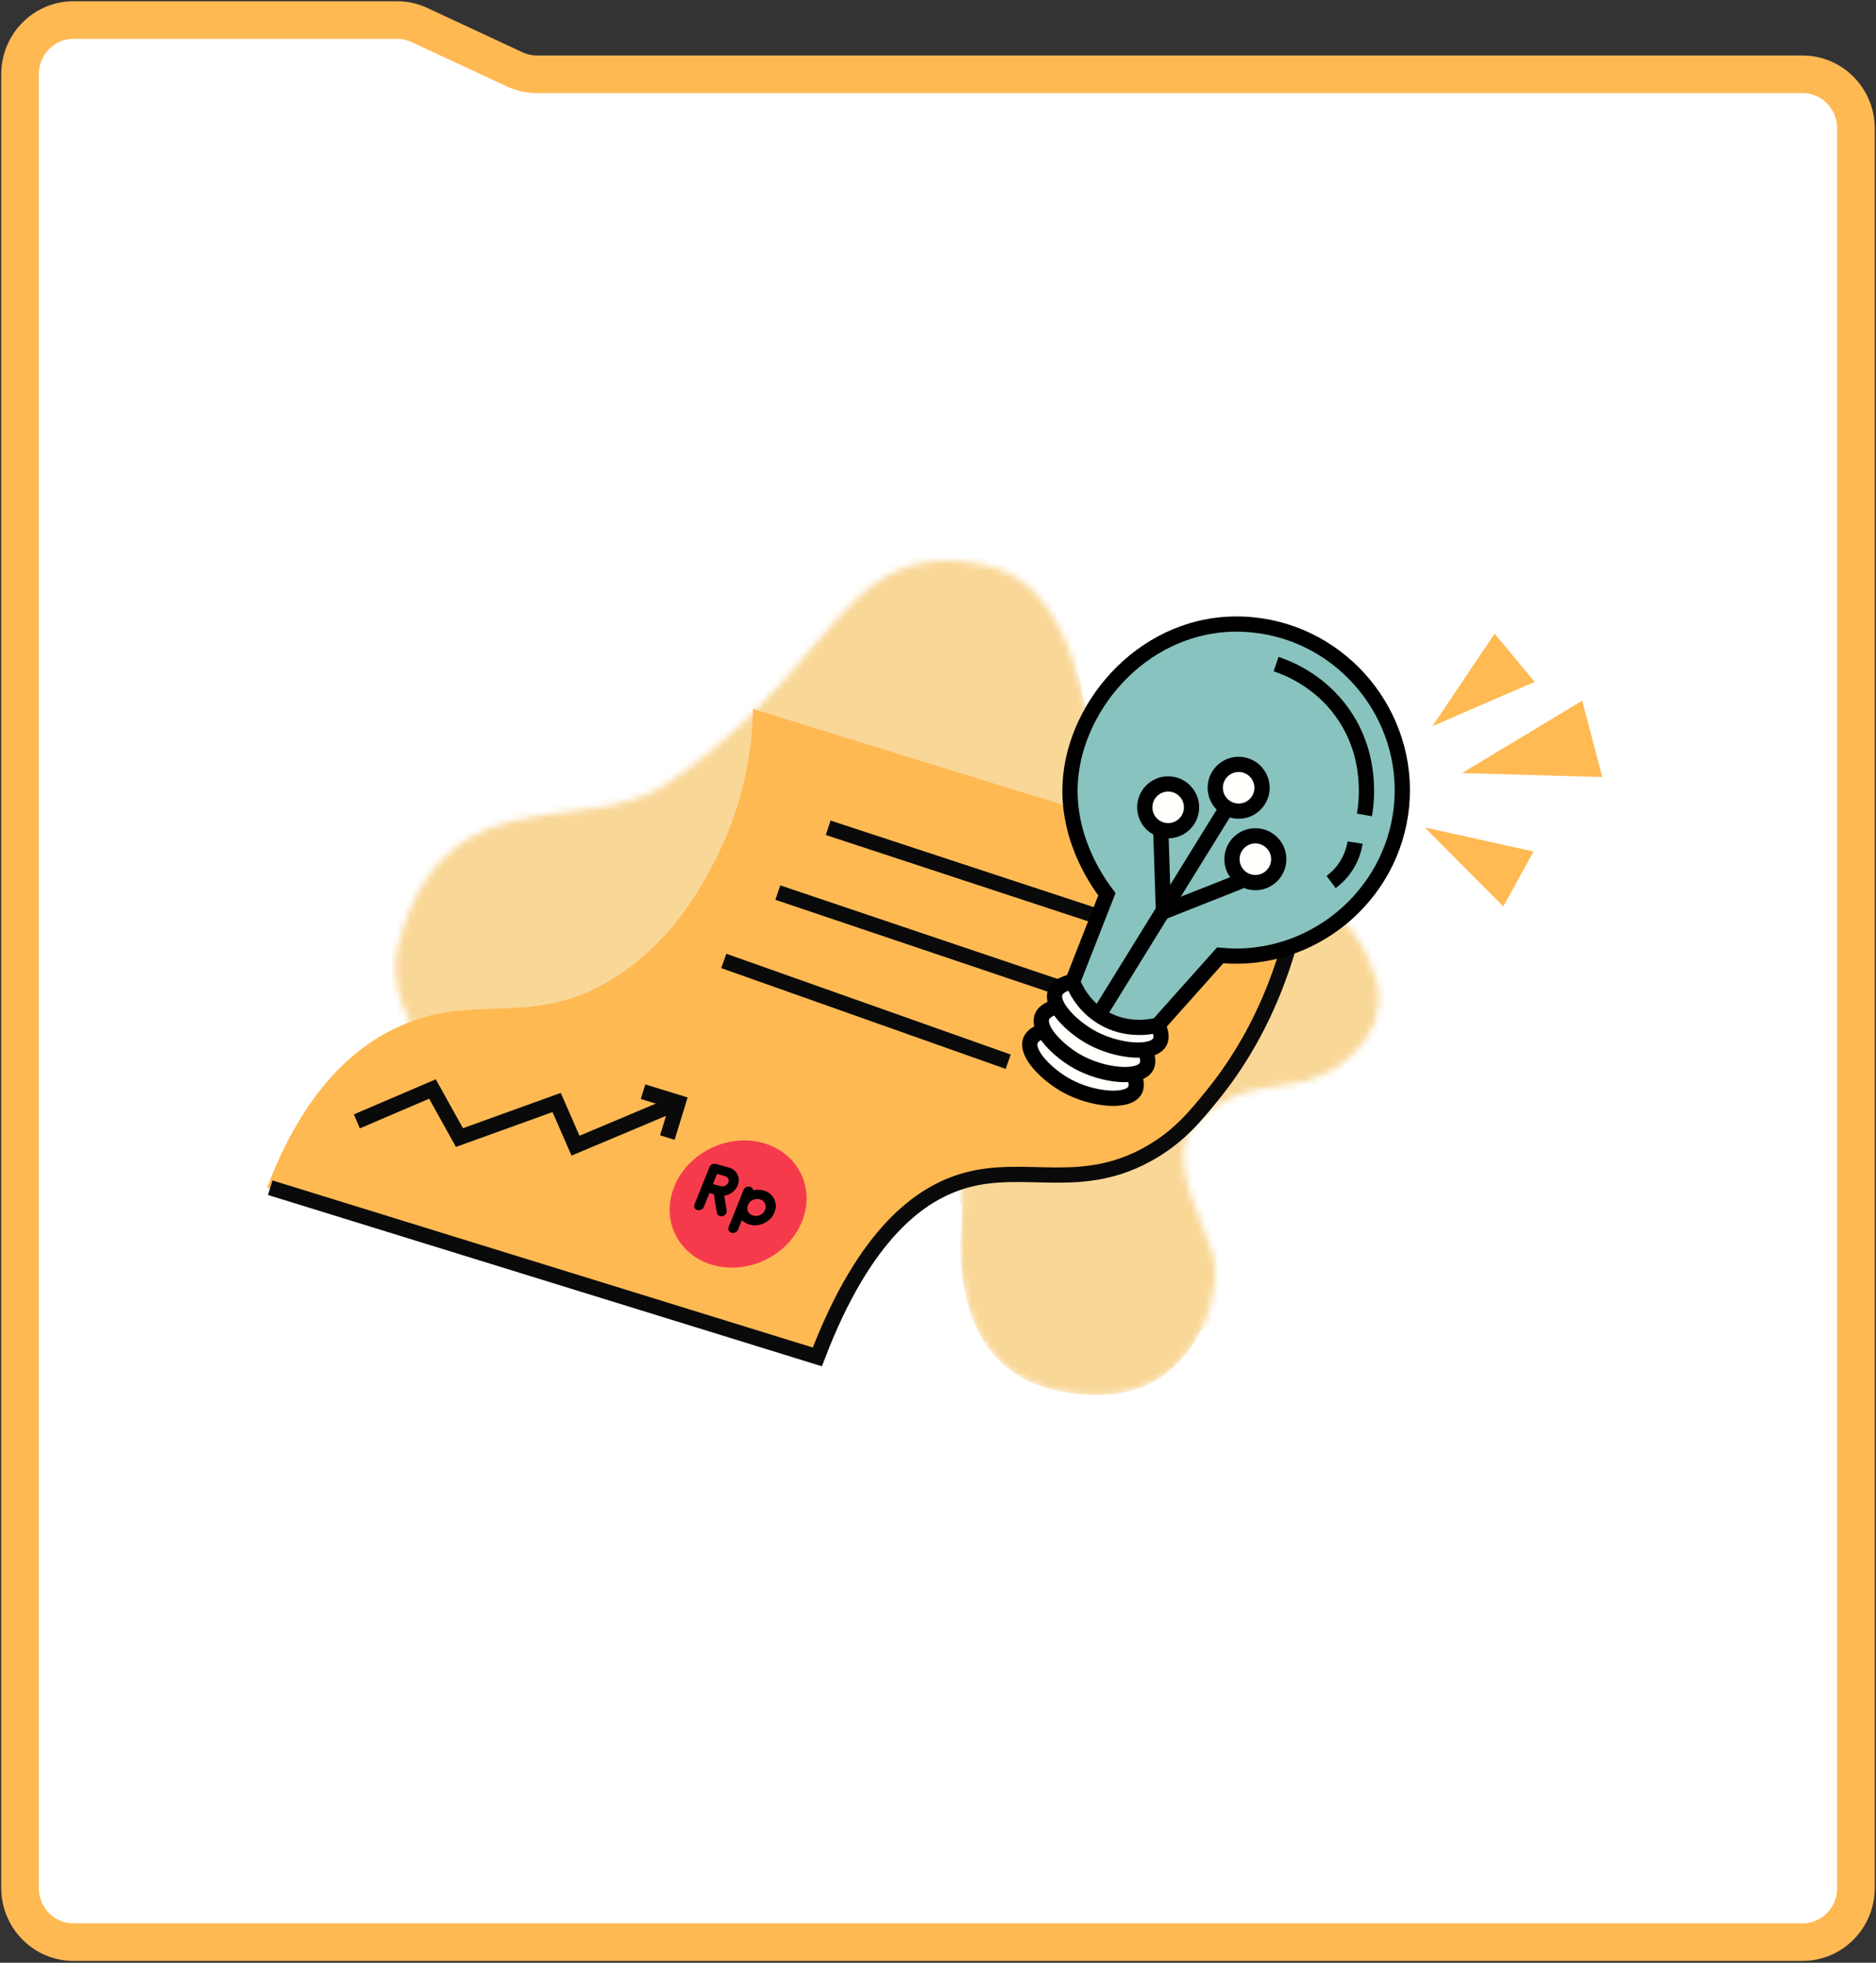 <svg width="281" height="294" viewBox="0 0 281 294" fill="none" xmlns="http://www.w3.org/2000/svg">
<rect x="0" y="0" width="281" height="294" fill="#333333" stroke="none"/>
<path d="M77.074 10.381L62.815 3.741C61.765 3.252 60.629 3 59.473 3H11.009C6.587 3 3 6.639 3 11.126V282.789C3 287.276 6.583 290.911 11.005 290.911H269.994C274.417 290.911 278 287.276 278 282.789V19.248C278 14.761 274.417 11.126 269.994 11.126H80.412C79.26 11.126 78.119 10.87 77.074 10.381Z" fill="white" stroke="#FFB953" stroke-width="5.629" stroke-miterlimit="10"/>
<mask id="mask0" mask-type="alpha" maskUnits="userSpaceOnUse" x="59" y="84" width="148" height="125">
<path d="M99.598 117.575C95.464 120.319 90.323 120.95 85.061 121.61C74.836 122.9 64.178 124.297 59.661 141.557C56.704 152.861 70.042 167.128 81.119 166.986C86.841 166.915 91.876 167.724 102.882 160.632C114.547 153.109 125.659 152.556 133.509 157.569C140.522 162.051 143.238 169.043 143.982 176.332C144.606 182.452 142.911 186.693 144.684 194.273C146.712 202.953 152.463 209.044 164.845 208.945C179.303 208.831 183.445 193.174 181.594 187.678C178.828 179.453 174.396 172.475 179.835 167.546C184.083 163.703 187.543 163.235 191.132 162.731C193.557 162.391 196.039 162.037 198.868 160.611C202.385 158.846 208.47 153.577 205.931 146.074C198.655 124.609 181.629 141.869 170.638 128.396C160.973 116.547 165.199 87.99 146.953 84.53C142.961 83.771 139.72 83.856 136.905 84.601C124.73 87.849 120.73 103.57 99.598 117.575Z" fill="#F9D797"/>
</mask>
<g mask="url(#mask0)">
<path d="M164.837 208.952C179.296 208.839 183.438 193.181 181.587 187.686C178.821 179.46 174.389 172.482 179.828 167.554C186.934 161.115 191.848 164.143 198.861 160.619C202.371 158.853 208.462 153.577 205.924 146.082C198.648 124.617 181.622 141.877 170.631 128.403C160.966 116.554 165.192 87.998 146.946 84.537C125.666 80.502 125.609 100.336 99.598 117.582C87.423 125.652 66.497 115.434 59.661 141.572C56.704 152.875 70.042 167.143 81.119 167.001C86.841 166.93 91.876 167.738 102.882 160.647C114.547 153.123 125.659 152.57 133.509 157.584C140.522 162.065 143.238 169.057 143.982 176.347C144.606 182.467 142.911 186.707 144.684 194.281C146.712 202.953 152.456 209.052 164.837 208.952Z" fill="#F9D797"/>
<path d="M191.571 188.841C197.606 176.907 191.954 166.915 183.934 161.122C175.056 154.704 164.086 152.818 159.434 143.053C154.498 132.693 164.462 124.886 162.363 105.484C161.221 94.968 155.569 82.431 142.961 82.034C133.452 81.736 123.602 89.806 122.014 101.52C119.808 117.802 130.367 136.941 111.604 145.982C94.741 154.109 89.827 142.209 80.92 133.636C74.375 127.339 64.263 123.347 53.853 127.141C39.529 132.36 37.175 143.755 36.969 153.633C36.856 159.143 38.487 163.873 36.494 167.532C33.835 172.397 24.645 175.425 19.05 181.488C12.902 188.146 10.803 198.024 19.475 207.477C26.318 214.937 40.983 212.1 44.535 205.222C49.279 196.053 42.571 183.728 58.767 176.148C78.445 166.929 78.637 186.267 101.712 180.842C110.951 178.672 114.199 164.164 128.169 168.411C132.005 169.581 138.529 174.375 143.84 180.31C149.705 186.863 154.569 194.684 163.44 197.911C174.418 201.91 185.53 200.783 191.571 188.841Z" fill="#F9D797"/>
<path d="M116.043 93.415C126.708 85.523 141.749 87.763 149.648 98.421C157.541 109.087 155.3 124.127 144.642 132.027C133.977 139.926 118.936 137.678 111.037 127.02C103.137 116.355 105.378 101.308 116.043 93.415Z" fill="#F9D797"/>
<path d="M276.524 77.935C273.772 63.994 261.661 59.427 252.385 60.292C239.387 61.505 231.48 70.028 216.738 63.412C204.676 57.995 207.619 43.082 202.137 31.906C197.726 22.915 188.884 17.639 178.956 22.73C168.844 27.921 165.44 40.884 171.227 51.003C175.751 58.924 186.239 64.284 184.849 71.73C183.204 80.566 177.566 84.948 173.283 91.493C169.347 97.514 166.681 105.662 166.447 113.944C166.227 121.638 169.227 127.729 174.616 132.7C181.339 138.898 190.011 141.125 189.806 150.372C189.55 161.547 179.495 160.328 177.332 171.822C176.673 175.326 178.226 180.07 180.807 183.232C183.516 186.551 188.139 188.572 192.975 190.65C198.974 193.224 209.32 192.195 214.901 185.317C235.338 160.122 217.922 139.784 230.098 120.908C238.359 108.101 250.825 109.64 262.398 104.428C272.517 99.854 278.885 89.898 276.524 77.935Z" fill="#F9D797"/>
<path d="M180.282 80.956C182.502 66.915 172.694 58.463 163.689 56.08C151.066 52.747 140.706 58.03 129.14 46.741C119.681 37.508 127.573 24.51 126.268 12.136C125.219 2.173 118.738 -5.819 107.654 -4.458C96.372 -3.068 88.721 7.938 90.664 19.433C92.188 28.424 100.187 37.069 96.322 43.578C91.734 51.308 84.934 53.485 78.665 58.158C72.9 62.455 67.589 69.184 64.518 76.886C61.668 84.034 62.384 90.784 65.738 97.308C69.915 105.442 77.297 110.512 73.914 119.128C69.83 129.538 60.81 124.928 54.825 134.977C53.002 138.04 52.825 143.032 54.158 146.883C55.555 150.932 59.2 154.421 63.029 158.03C67.773 162.512 77.843 165.107 85.451 160.569C113.306 143.947 103.952 118.851 121.879 105.321C134.048 96.138 145.216 101.875 157.881 100.96C168.972 100.159 178.382 92.997 180.282 80.956Z" fill="#F9D797"/>
</g>
<path d="M213.401 123.943L225.179 135.778L229.704 127.545L213.401 123.943Z" fill="#FFBA53"/>
<path d="M214.557 108.775L229.874 102.137L223.868 94.918L214.557 108.775Z" fill="#FFBA53"/>
<path d="M218.982 115.802L240 116.398L236.993 104.959L218.982 115.802Z" fill="#FFBA53"/>
<path d="M112.784 106.2C112.713 110.753 111.99 119.149 107.395 128.304C105.565 131.956 101.062 140.912 91.759 146.634C79.207 154.357 70.882 148.194 58.87 154.179C52.913 157.151 45.503 163.377 40 177.899C67.315 186.345 94.638 194.791 121.953 203.243C127.456 188.721 134.866 182.488 140.823 179.523C152.835 173.538 161.16 179.694 173.712 171.978C183.015 166.256 187.511 157.3 189.348 153.648C193.943 144.493 194.673 136.097 194.737 131.544C167.422 123.092 140.099 114.646 112.784 106.2Z" fill="#FFB953"/>
<path d="M195.219 131.537C192.766 148.542 185.738 158.938 181.739 163.887C179.058 167.206 176.704 170.071 172.57 172.517C162.103 178.701 153.707 174.219 144.531 176.829C138.022 178.687 129.555 184.558 122.428 203.251C95.113 194.805 67.79 186.359 40.475 177.907" stroke="#0A0A0A" stroke-width="2.281" stroke-miterlimit="10"/>
<path d="M124.052 123.992L166.649 138.011" stroke="#0A0A0A" stroke-width="2.281" stroke-miterlimit="10"/>
<path d="M116.507 133.7L159.636 148.251" stroke="#0A0A0A" stroke-width="2.281" stroke-miterlimit="10"/>
<path d="M108.416 143.94L151.013 159.037" stroke="#0A0A0A" stroke-width="2.281" stroke-miterlimit="10"/>
<path d="M113.975 171.12C119.308 172.418 122.109 177.602 120.23 182.7C118.351 187.799 112.493 190.884 107.154 189.586C101.814 188.288 99.006 183.104 100.892 178.006C102.778 172.907 108.636 169.823 113.975 171.12Z" fill="#F53B4B"/>
<path d="M116.202 180.545C116.216 180.899 116.152 181.247 116.01 181.601C115.869 181.956 115.67 182.268 115.401 182.544C115.131 182.821 114.833 183.041 114.493 183.204C114.16 183.367 113.798 183.473 113.422 183.523C113.039 183.573 112.663 183.537 112.295 183.438C112.054 183.374 111.841 183.282 111.642 183.168C111.444 183.055 111.274 182.92 111.125 182.764L110.55 184.189C110.515 184.282 110.458 184.36 110.387 184.438C110.316 184.502 110.238 184.558 110.153 184.601C110.068 184.643 109.976 184.672 109.877 184.679C109.777 184.693 109.678 184.686 109.579 184.658C109.48 184.629 109.394 184.587 109.324 184.53C109.246 184.473 109.196 184.409 109.153 184.331C109.111 184.253 109.089 184.168 109.082 184.083C109.082 183.991 109.097 183.906 109.139 183.807L111.38 178.226C111.415 178.134 111.472 178.049 111.536 177.978C111.607 177.914 111.685 177.857 111.777 177.815C111.862 177.772 111.954 177.744 112.061 177.737C112.153 177.722 112.252 177.737 112.351 177.765C112.486 177.8 112.6 177.864 112.678 177.956C112.763 178.056 112.812 178.162 112.834 178.297C113.089 178.233 113.337 178.205 113.592 178.212C113.848 178.212 114.096 178.247 114.351 178.311C114.727 178.41 115.046 178.573 115.323 178.8C115.592 179.027 115.805 179.282 115.954 179.58C116.103 179.878 116.181 180.204 116.202 180.545ZM114.316 181.672C114.443 181.544 114.536 181.388 114.606 181.218C114.677 181.048 114.706 180.878 114.699 180.715C114.692 180.552 114.649 180.396 114.578 180.254C114.507 180.112 114.401 179.984 114.273 179.878C114.138 179.779 113.99 179.694 113.805 179.644C113.628 179.594 113.443 179.587 113.266 179.601C113.082 179.623 112.912 179.672 112.749 179.757C112.585 179.828 112.444 179.935 112.316 180.062C112.188 180.19 112.096 180.346 112.025 180.516C111.954 180.686 111.926 180.857 111.933 181.02C111.94 181.183 111.983 181.339 112.054 181.488C112.125 181.63 112.231 181.757 112.359 181.857C112.486 181.963 112.642 182.041 112.827 182.091C113.004 182.14 113.188 182.154 113.365 182.133C113.543 182.119 113.72 182.062 113.883 181.984C114.046 181.906 114.188 181.8 114.316 181.672Z" fill="black"/>
<path d="M108.848 181.339C108.863 181.438 108.855 181.53 108.834 181.615C108.806 181.708 108.763 181.786 108.707 181.864C108.65 181.942 108.572 182.005 108.494 182.055C108.402 182.112 108.317 182.14 108.21 182.169C108.104 182.183 108.012 182.183 107.919 182.176C107.884 182.168 107.856 182.161 107.827 182.154C107.771 182.14 107.714 182.112 107.664 182.083C107.593 182.041 107.529 181.977 107.473 181.906C107.423 181.835 107.388 181.75 107.373 181.665L106.92 178.878L106.267 178.701L105.43 180.779C105.395 180.871 105.338 180.949 105.267 181.027C105.196 181.091 105.111 181.147 105.026 181.19C104.941 181.232 104.849 181.261 104.75 181.268C104.65 181.282 104.551 181.275 104.459 181.247C104.36 181.218 104.275 181.176 104.204 181.119C104.133 181.069 104.076 180.998 104.033 180.92C103.998 180.842 103.977 180.757 103.97 180.672C103.97 180.58 103.984 180.495 104.026 180.396L106.267 174.815C106.303 174.723 106.359 174.638 106.423 174.567C106.494 174.503 106.572 174.446 106.657 174.404C106.749 174.361 106.842 174.333 106.941 174.326C107.04 174.311 107.139 174.326 107.239 174.354L109.118 174.865C109.423 174.95 109.692 175.077 109.919 175.262C110.146 175.446 110.323 175.659 110.444 175.907C110.564 176.148 110.642 176.41 110.657 176.701C110.664 176.985 110.614 177.276 110.494 177.566C110.408 177.772 110.302 177.963 110.16 178.141C110.018 178.318 109.862 178.467 109.692 178.602C109.515 178.729 109.331 178.836 109.118 178.928C108.905 179.013 108.699 179.07 108.48 179.098L108.848 181.339ZM108.912 177.396C108.997 177.318 109.054 177.226 109.097 177.127C109.139 177.027 109.153 176.928 109.139 176.822C109.132 176.715 109.111 176.623 109.061 176.538C109.011 176.453 108.948 176.375 108.863 176.304C108.777 176.24 108.685 176.198 108.579 176.169L107.395 175.843L106.792 177.354L107.976 177.68C108.083 177.708 108.189 177.715 108.309 177.701C108.423 177.687 108.536 177.651 108.643 177.602C108.742 177.545 108.834 177.481 108.912 177.396Z" fill="black"/>
<path d="M156.955 154.25C155.104 154.633 154.558 155.357 154.367 155.825C153.565 157.817 156.891 161.058 159.799 162.646C163.571 164.71 168.911 165.242 169.989 163.334C170.435 162.547 170.074 161.491 169.726 160.767" fill="#FFFFFB"/>
<path d="M156.955 154.25C155.104 154.633 154.558 155.357 154.367 155.825C153.565 157.817 156.891 161.058 159.799 162.646C163.571 164.71 168.911 165.242 169.989 163.334C170.435 162.547 170.074 161.491 169.726 160.767" stroke="black" stroke-width="2.281" stroke-miterlimit="10"/>
<path d="M158.678 150.698C156.827 151.081 156.281 151.804 156.09 152.272C155.289 154.265 158.614 157.505 161.522 159.094C165.294 161.157 170.634 161.689 171.712 159.782C172.159 158.994 171.797 157.938 171.449 157.215" fill="#FFFFFB"/>
<path d="M158.678 150.698C156.827 151.081 156.281 151.804 156.09 152.272C155.289 154.265 158.614 157.505 161.522 159.094C165.294 161.157 170.634 161.689 171.712 159.782C172.159 158.994 171.797 157.938 171.449 157.215" stroke="black" stroke-width="2.281" stroke-miterlimit="10"/>
<path d="M160.664 147.031C158.813 147.414 158.267 148.138 158.075 148.606C157.274 150.598 160.6 153.839 163.507 155.427C167.28 157.491 172.619 158.023 173.697 156.115C174.144 155.328 173.782 154.272 173.435 153.548" fill="#FFFFFB"/>
<path d="M160.664 147.031C158.813 147.414 158.267 148.138 158.075 148.606C157.274 150.598 160.6 153.839 163.507 155.427C167.28 157.491 172.619 158.023 173.697 156.115C174.144 155.328 173.782 154.272 173.435 153.548" stroke="black" stroke-width="2.281" stroke-miterlimit="10"/>
<path d="M209.933 120.744C208.614 134.331 196.354 144.422 182.767 143.103C179.654 146.585 176.548 150.067 173.435 153.555C172.712 153.74 168.812 154.676 165.025 152.336C162.16 150.563 161.011 147.946 160.664 147.039C162.373 142.678 164.089 138.316 165.798 133.955C164.216 131.863 159.373 124.907 160.416 115.951C161.784 104.144 172.967 92.174 187.582 93.592C201.162 94.897 211.252 107.158 209.933 120.744Z" fill="#88C3BF"/>
<path d="M209.933 120.744C208.614 134.331 196.354 144.422 182.767 143.103C179.654 146.585 176.548 150.067 173.435 153.555C172.712 153.74 168.812 154.676 165.025 152.336C162.16 150.563 161.011 147.946 160.664 147.039C162.373 142.678 164.089 138.316 165.798 133.955C164.216 131.863 159.373 124.907 160.416 115.951C161.784 104.144 172.967 92.174 187.582 93.592C201.162 94.897 211.252 107.158 209.933 120.744Z" stroke="black" stroke-width="2.281" stroke-miterlimit="10"/>
<path d="M174.974 124.432C176.908 124.432 178.477 122.864 178.477 120.929C178.477 118.994 176.908 117.426 174.974 117.426C173.039 117.426 171.471 118.994 171.471 120.929C171.471 122.864 173.039 124.432 174.974 124.432Z" fill="#FFFFFB" stroke="black" stroke-width="2.281" stroke-miterlimit="10"/>
<path d="M185.533 121.503C187.467 121.503 189.036 119.935 189.036 118C189.036 116.066 187.467 114.497 185.533 114.497C183.598 114.497 182.029 116.066 182.029 118C182.029 119.935 183.598 121.503 185.533 121.503Z" fill="#FFFFFB" stroke="black" stroke-width="2.281" stroke-miterlimit="10"/>
<path d="M188.036 132.204C189.97 132.204 191.539 130.635 191.539 128.701C191.539 126.766 189.97 125.198 188.036 125.198C186.101 125.198 184.533 126.766 184.533 128.701C184.533 130.635 186.101 132.204 188.036 132.204Z" fill="#FFFFFB" stroke="black" stroke-width="2.281" stroke-miterlimit="10"/>
<path d="M173.86 124.07C173.995 128.24 174.137 132.402 174.272 136.572C178.122 135.047 181.973 133.53 185.823 132.005" stroke="black" stroke-width="2.281" stroke-miterlimit="10"/>
<path d="M183.618 121.227C177.406 131.275 171.194 141.33 164.982 151.379" stroke="black" stroke-width="2.281" stroke-miterlimit="10"/>
<path d="M191.142 99.478C192.907 100.067 197.552 101.882 201.006 106.668C205.82 113.341 204.615 120.681 204.367 122.071" stroke="black" stroke-width="2.281" stroke-miterlimit="10"/>
<path d="M202.977 126.212C202.842 127.063 202.481 128.538 201.424 130.034C200.729 131.02 199.963 131.686 199.382 132.119" stroke="black" stroke-width="2.281" stroke-miterlimit="10"/>
<path d="M53.452 167.972C57.224 166.355 60.997 164.738 64.777 163.122C66.124 165.547 67.471 167.972 68.819 170.397C73.669 168.646 78.526 166.894 83.377 165.143C84.32 167.298 85.263 169.454 86.206 171.61C91.326 169.454 96.453 167.298 101.573 165.143" stroke="#0A0A0A" stroke-width="2.281" stroke-miterlimit="10"/>
<path d="M96.318 163.526C98.07 164.065 99.821 164.603 101.573 165.142C101.034 166.894 100.495 168.645 99.956 170.397" stroke="#0A0A0A" stroke-width="2.281" stroke-miterlimit="10"/>
</svg>
